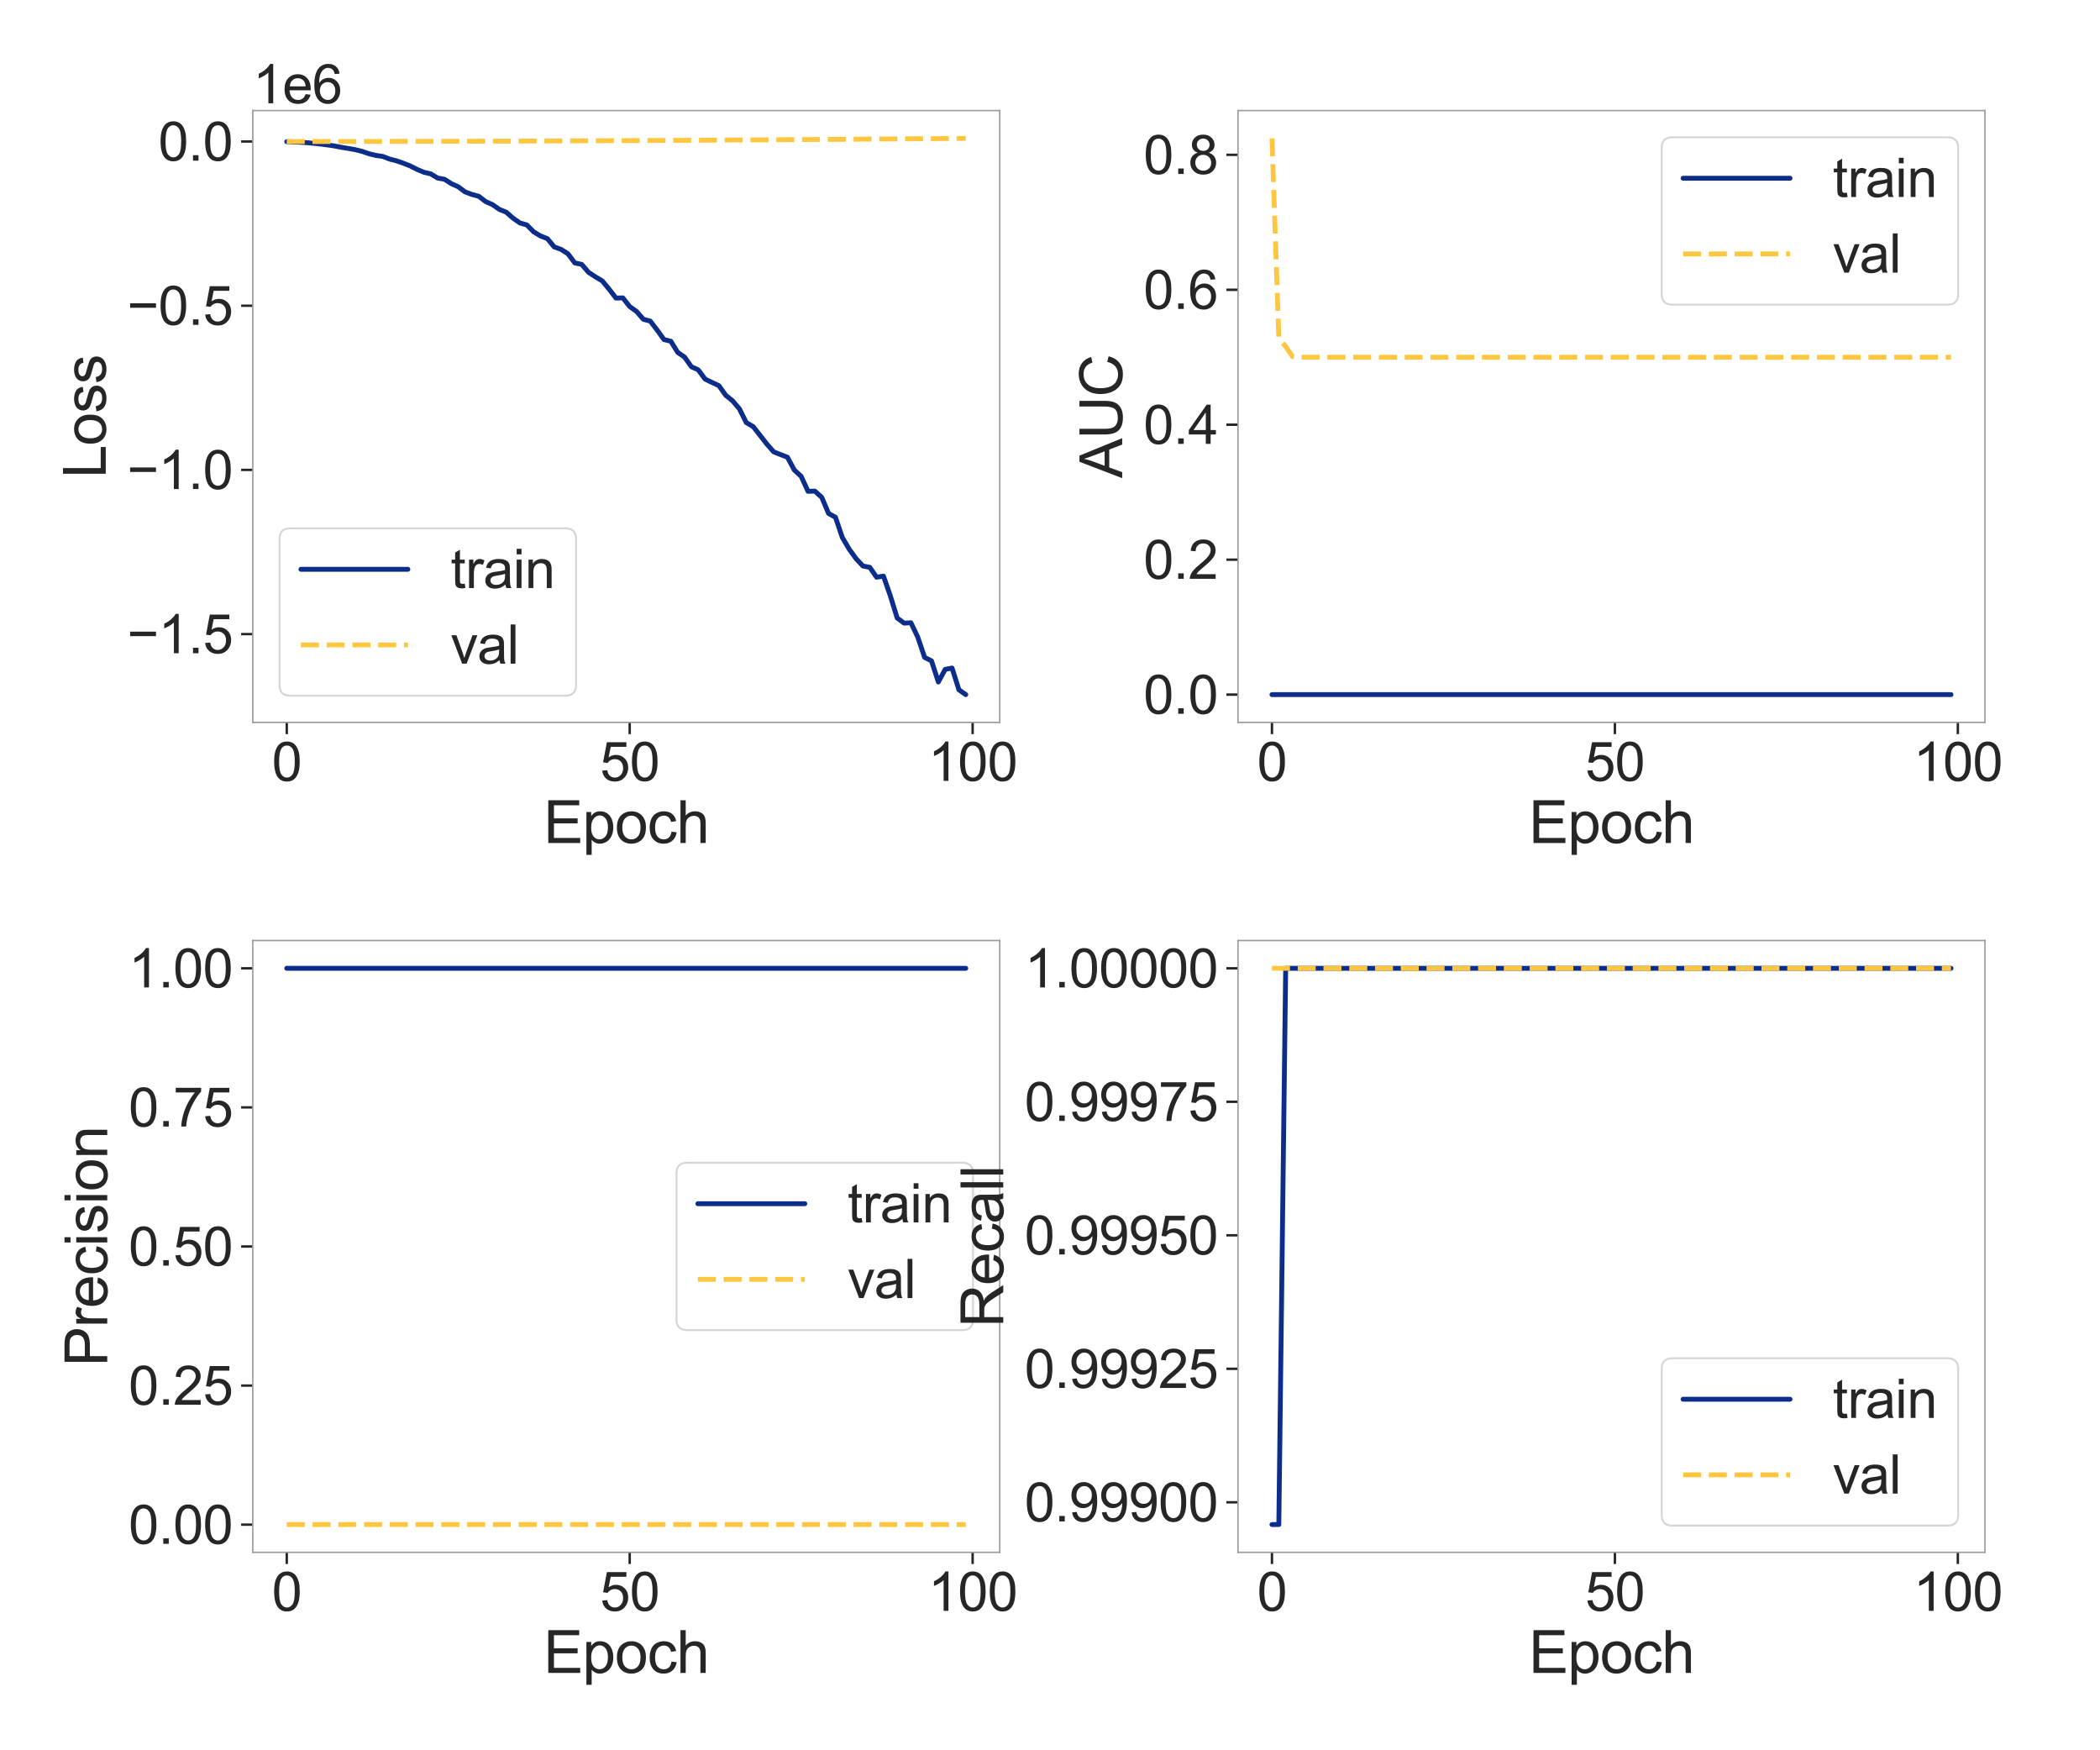 <?xml version="1.0" encoding="utf-8" standalone="no"?>
<!DOCTYPE svg PUBLIC "-//W3C//DTD SVG 1.1//EN"
  "http://www.w3.org/Graphics/SVG/1.1/DTD/svg11.dtd">
<svg xmlns:xlink="http://www.w3.org/1999/xlink" width="864pt" height="720pt" viewBox="0 0 864 720" xmlns="http://www.w3.org/2000/svg" version="1.1">
 <defs>
  <style type="text/css">*{stroke-linejoin: round; stroke-linecap: butt}</style>
 </defs>
 <g id="figure_1">
  <g id="patch_1">
   <path d="M 0 720 
L 864 720 
L 864 0 
L 0 0 
z
" style="fill: #ffffff"/>
  </g>
  <g id="axes_1">
   <g id="patch_2">
    <path d="M 104.01 297.18 
L 411.318 297.18 
L 411.318 45.48 
L 104.01 45.48 
z
" style="fill: #ffffff"/>
   </g>
   <g id="matplotlib.axis_1">
    <g id="xtick_1">
     <g id="line2d_1">
      <defs>
       <path id="mb412b94a63" d="M 0 0 
L 0 4.8 
" style="stroke: #262626"/>
      </defs>
      <g>
       <use xlink:href="#mb412b94a63" x="117.979" y="297.18" style="fill: #262626; stroke: #262626"/>
      </g>
     </g>
     <g id="text_1">
      <!-- 0 -->
      <g style="fill: #262626" transform="translate(111.862 321.227) scale(0.22 -0.22)">
       <defs>
        <path id="ArialMT-30" d="M 266 2259 
Q 266 3072 433 3567 
Q 600 4063 929 4331 
Q 1259 4600 1759 4600 
Q 2128 4600 2406 4451 
Q 2684 4303 2865 4023 
Q 3047 3744 3150 3342 
Q 3253 2941 3253 2259 
Q 3253 1453 3087 958 
Q 2922 463 2592 192 
Q 2263 -78 1759 -78 
Q 1097 -78 719 397 
Q 266 969 266 2259 
z
M 844 2259 
Q 844 1131 1108 757 
Q 1372 384 1759 384 
Q 2147 384 2411 759 
Q 2675 1134 2675 2259 
Q 2675 3391 2411 3762 
Q 2147 4134 1753 4134 
Q 1366 4134 1134 3806 
Q 844 3388 844 2259 
z
" transform="scale(0.016)"/>
       </defs>
       <use xlink:href="#ArialMT-30"/>
      </g>
     </g>
    </g>
    <g id="xtick_2">
     <g id="line2d_2">
      <g>
       <use xlink:href="#mb412b94a63" x="259.075" y="297.18" style="fill: #262626; stroke: #262626"/>
      </g>
     </g>
     <g id="text_2">
      <!-- 50 -->
      <g style="fill: #262626" transform="translate(246.841 321.227) scale(0.22 -0.22)">
       <defs>
        <path id="ArialMT-35" d="M 266 1200 
L 856 1250 
Q 922 819 1161 601 
Q 1400 384 1738 384 
Q 2144 384 2425 690 
Q 2706 997 2706 1503 
Q 2706 1984 2436 2262 
Q 2166 2541 1728 2541 
Q 1456 2541 1237 2417 
Q 1019 2294 894 2097 
L 366 2166 
L 809 4519 
L 3088 4519 
L 3088 3981 
L 1259 3981 
L 1013 2750 
Q 1425 3038 1878 3038 
Q 2478 3038 2890 2622 
Q 3303 2206 3303 1553 
Q 3303 931 2941 478 
Q 2500 -78 1738 -78 
Q 1113 -78 717 272 
Q 322 622 266 1200 
z
" transform="scale(0.016)"/>
       </defs>
       <use xlink:href="#ArialMT-35"/>
       <use xlink:href="#ArialMT-30" x="55.615"/>
      </g>
     </g>
    </g>
    <g id="xtick_3">
     <g id="line2d_3">
      <g>
       <use xlink:href="#mb412b94a63" x="400.171" y="297.18" style="fill: #262626; stroke: #262626"/>
      </g>
     </g>
     <g id="text_3">
      <!-- 100 -->
      <g style="fill: #262626" transform="translate(381.82 321.227) scale(0.22 -0.22)">
       <defs>
        <path id="ArialMT-31" d="M 2384 0 
L 1822 0 
L 1822 3584 
Q 1619 3391 1289 3197 
Q 959 3003 697 2906 
L 697 3450 
Q 1169 3672 1522 3987 
Q 1875 4303 2022 4600 
L 2384 4600 
L 2384 0 
z
" transform="scale(0.016)"/>
       </defs>
       <use xlink:href="#ArialMT-31"/>
       <use xlink:href="#ArialMT-30" x="55.615"/>
       <use xlink:href="#ArialMT-30" x="111.23"/>
      </g>
     </g>
    </g>
    <g id="text_4">
     <!-- Epoch -->
     <g style="fill: #262626" transform="translate(223.64 346.778) scale(0.24 -0.24)">
      <defs>
       <path id="ArialMT-45" d="M 506 0 
L 506 4581 
L 3819 4581 
L 3819 4041 
L 1113 4041 
L 1113 2638 
L 3647 2638 
L 3647 2100 
L 1113 2100 
L 1113 541 
L 3925 541 
L 3925 0 
L 506 0 
z
" transform="scale(0.016)"/>
       <path id="ArialMT-70" d="M 422 -1272 
L 422 3319 
L 934 3319 
L 934 2888 
Q 1116 3141 1344 3267 
Q 1572 3394 1897 3394 
Q 2322 3394 2647 3175 
Q 2972 2956 3137 2557 
Q 3303 2159 3303 1684 
Q 3303 1175 3120 767 
Q 2938 359 2589 142 
Q 2241 -75 1856 -75 
Q 1575 -75 1351 44 
Q 1128 163 984 344 
L 984 -1272 
L 422 -1272 
z
M 931 1641 
Q 931 1000 1190 694 
Q 1450 388 1819 388 
Q 2194 388 2461 705 
Q 2728 1022 2728 1688 
Q 2728 2322 2467 2637 
Q 2206 2953 1844 2953 
Q 1484 2953 1207 2617 
Q 931 2281 931 1641 
z
" transform="scale(0.016)"/>
       <path id="ArialMT-6f" d="M 213 1659 
Q 213 2581 725 3025 
Q 1153 3394 1769 3394 
Q 2453 3394 2887 2945 
Q 3322 2497 3322 1706 
Q 3322 1066 3130 698 
Q 2938 331 2570 128 
Q 2203 -75 1769 -75 
Q 1072 -75 642 372 
Q 213 819 213 1659 
z
M 791 1659 
Q 791 1022 1069 705 
Q 1347 388 1769 388 
Q 2188 388 2466 706 
Q 2744 1025 2744 1678 
Q 2744 2294 2464 2611 
Q 2184 2928 1769 2928 
Q 1347 2928 1069 2612 
Q 791 2297 791 1659 
z
" transform="scale(0.016)"/>
       <path id="ArialMT-63" d="M 2588 1216 
L 3141 1144 
Q 3050 572 2676 248 
Q 2303 -75 1759 -75 
Q 1078 -75 664 370 
Q 250 816 250 1647 
Q 250 2184 428 2587 
Q 606 2991 970 3192 
Q 1334 3394 1763 3394 
Q 2303 3394 2647 3120 
Q 2991 2847 3088 2344 
L 2541 2259 
Q 2463 2594 2264 2762 
Q 2066 2931 1784 2931 
Q 1359 2931 1093 2626 
Q 828 2322 828 1663 
Q 828 994 1084 691 
Q 1341 388 1753 388 
Q 2084 388 2306 591 
Q 2528 794 2588 1216 
z
" transform="scale(0.016)"/>
       <path id="ArialMT-68" d="M 422 0 
L 422 4581 
L 984 4581 
L 984 2938 
Q 1378 3394 1978 3394 
Q 2347 3394 2619 3248 
Q 2891 3103 3008 2847 
Q 3125 2591 3125 2103 
L 3125 0 
L 2563 0 
L 2563 2103 
Q 2563 2525 2380 2717 
Q 2197 2909 1863 2909 
Q 1613 2909 1392 2779 
Q 1172 2650 1078 2428 
Q 984 2206 984 1816 
L 984 0 
L 422 0 
z
" transform="scale(0.016)"/>
      </defs>
      <use xlink:href="#ArialMT-45"/>
      <use xlink:href="#ArialMT-70" x="66.699"/>
      <use xlink:href="#ArialMT-6f" x="122.314"/>
      <use xlink:href="#ArialMT-63" x="177.93"/>
      <use xlink:href="#ArialMT-68" x="227.93"/>
     </g>
    </g>
   </g>
   <g id="matplotlib.axis_2">
    <g id="ytick_1">
     <g id="line2d_4">
      <defs>
       <path id="m6d6900577f" d="M 0 0 
L -4.8 0 
" style="stroke: #262626"/>
      </defs>
      <g>
       <use xlink:href="#m6d6900577f" x="104.01" y="260.841" style="fill: #262626; stroke: #262626"/>
      </g>
     </g>
     <g id="text_5">
      <!-- −1.5 -->
      <g style="fill: #262626" transform="translate(52.281 268.715) scale(0.22 -0.22)">
       <defs>
        <path id="ArialMT-2212" d="M 3381 1997 
L 356 1997 
L 356 2522 
L 3381 2522 
L 3381 1997 
z
" transform="scale(0.016)"/>
        <path id="ArialMT-2e" d="M 581 0 
L 581 641 
L 1222 641 
L 1222 0 
L 581 0 
z
" transform="scale(0.016)"/>
       </defs>
       <use xlink:href="#ArialMT-2212"/>
       <use xlink:href="#ArialMT-31" x="58.398"/>
       <use xlink:href="#ArialMT-2e" x="114.014"/>
       <use xlink:href="#ArialMT-35" x="141.797"/>
      </g>
     </g>
    </g>
    <g id="ytick_2">
     <g id="line2d_5">
      <g>
       <use xlink:href="#m6d6900577f" x="104.01" y="193.3" style="fill: #262626; stroke: #262626"/>
      </g>
     </g>
     <g id="text_6">
      <!-- −1.0 -->
      <g style="fill: #262626" transform="translate(52.281 201.174) scale(0.22 -0.22)">
       <use xlink:href="#ArialMT-2212"/>
       <use xlink:href="#ArialMT-31" x="58.398"/>
       <use xlink:href="#ArialMT-2e" x="114.014"/>
       <use xlink:href="#ArialMT-30" x="141.797"/>
      </g>
     </g>
    </g>
    <g id="ytick_3">
     <g id="line2d_6">
      <g>
       <use xlink:href="#m6d6900577f" x="104.01" y="125.759" style="fill: #262626; stroke: #262626"/>
      </g>
     </g>
     <g id="text_7">
      <!-- −0.5 -->
      <g style="fill: #262626" transform="translate(52.281 133.632) scale(0.22 -0.22)">
       <use xlink:href="#ArialMT-2212"/>
       <use xlink:href="#ArialMT-30" x="58.398"/>
       <use xlink:href="#ArialMT-2e" x="114.014"/>
       <use xlink:href="#ArialMT-35" x="141.797"/>
      </g>
     </g>
    </g>
    <g id="ytick_4">
     <g id="line2d_7">
      <g>
       <use xlink:href="#m6d6900577f" x="104.01" y="58.217" style="fill: #262626; stroke: #262626"/>
      </g>
     </g>
     <g id="text_8">
      <!-- 0.0 -->
      <g style="fill: #262626" transform="translate(65.13 66.091) scale(0.22 -0.22)">
       <use xlink:href="#ArialMT-30"/>
       <use xlink:href="#ArialMT-2e" x="55.615"/>
       <use xlink:href="#ArialMT-30" x="83.398"/>
      </g>
     </g>
    </g>
    <g id="text_9">
     <!-- Loss -->
     <g style="fill: #262626" transform="translate(43.511 196.676) rotate(-90) scale(0.24 -0.24)">
      <defs>
       <path id="ArialMT-4c" d="M 469 0 
L 469 4581 
L 1075 4581 
L 1075 541 
L 3331 541 
L 3331 0 
L 469 0 
z
" transform="scale(0.016)"/>
       <path id="ArialMT-73" d="M 197 991 
L 753 1078 
Q 800 744 1014 566 
Q 1228 388 1613 388 
Q 2000 388 2187 545 
Q 2375 703 2375 916 
Q 2375 1106 2209 1216 
Q 2094 1291 1634 1406 
Q 1016 1563 777 1677 
Q 538 1791 414 1992 
Q 291 2194 291 2438 
Q 291 2659 392 2848 
Q 494 3038 669 3163 
Q 800 3259 1026 3326 
Q 1253 3394 1513 3394 
Q 1903 3394 2198 3281 
Q 2494 3169 2634 2976 
Q 2775 2784 2828 2463 
L 2278 2388 
Q 2241 2644 2061 2787 
Q 1881 2931 1553 2931 
Q 1166 2931 1000 2803 
Q 834 2675 834 2503 
Q 834 2394 903 2306 
Q 972 2216 1119 2156 
Q 1203 2125 1616 2013 
Q 2213 1853 2448 1751 
Q 2684 1650 2818 1456 
Q 2953 1263 2953 975 
Q 2953 694 2789 445 
Q 2625 197 2315 61 
Q 2006 -75 1616 -75 
Q 969 -75 630 194 
Q 291 463 197 991 
z
" transform="scale(0.016)"/>
      </defs>
      <use xlink:href="#ArialMT-4c"/>
      <use xlink:href="#ArialMT-6f" x="55.615"/>
      <use xlink:href="#ArialMT-73" x="111.23"/>
      <use xlink:href="#ArialMT-73" x="161.23"/>
     </g>
    </g>
    <g id="text_10">
     <!-- 1e6 -->
     <g style="fill: #262626" transform="translate(104.01 42.48) scale(0.22 -0.22)">
      <defs>
       <path id="ArialMT-65" d="M 2694 1069 
L 3275 997 
Q 3138 488 2766 206 
Q 2394 -75 1816 -75 
Q 1088 -75 661 373 
Q 234 822 234 1631 
Q 234 2469 665 2931 
Q 1097 3394 1784 3394 
Q 2450 3394 2872 2941 
Q 3294 2488 3294 1666 
Q 3294 1616 3291 1516 
L 816 1516 
Q 847 969 1125 678 
Q 1403 388 1819 388 
Q 2128 388 2347 550 
Q 2566 713 2694 1069 
z
M 847 1978 
L 2700 1978 
Q 2663 2397 2488 2606 
Q 2219 2931 1791 2931 
Q 1403 2931 1139 2672 
Q 875 2413 847 1978 
z
" transform="scale(0.016)"/>
       <path id="ArialMT-36" d="M 3184 3459 
L 2625 3416 
Q 2550 3747 2413 3897 
Q 2184 4138 1850 4138 
Q 1581 4138 1378 3988 
Q 1113 3794 959 3422 
Q 806 3050 800 2363 
Q 1003 2672 1297 2822 
Q 1591 2972 1913 2972 
Q 2475 2972 2870 2558 
Q 3266 2144 3266 1488 
Q 3266 1056 3080 686 
Q 2894 316 2569 119 
Q 2244 -78 1831 -78 
Q 1128 -78 684 439 
Q 241 956 241 2144 
Q 241 3472 731 4075 
Q 1159 4600 1884 4600 
Q 2425 4600 2770 4297 
Q 3116 3994 3184 3459 
z
M 888 1484 
Q 888 1194 1011 928 
Q 1134 663 1356 523 
Q 1578 384 1822 384 
Q 2178 384 2434 671 
Q 2691 959 2691 1453 
Q 2691 1928 2437 2201 
Q 2184 2475 1800 2475 
Q 1419 2475 1153 2201 
Q 888 1928 888 1484 
z
" transform="scale(0.016)"/>
      </defs>
      <use xlink:href="#ArialMT-31"/>
      <use xlink:href="#ArialMT-65" x="55.615"/>
      <use xlink:href="#ArialMT-36" x="111.23"/>
     </g>
    </g>
   </g>
   <g id="line2d_8">
    <path d="M 117.979 58.277 
L 120.8 58.375 
L 123.622 58.524 
L 126.444 58.712 
L 129.266 58.979 
L 132.088 59.284 
L 134.91 59.648 
L 137.732 60.063 
L 140.554 60.619 
L 143.376 61.077 
L 146.198 61.578 
L 149.02 62.281 
L 151.842 63.256 
L 154.664 63.939 
L 157.486 64.352 
L 160.307 65.435 
L 163.129 66.162 
L 165.951 67.141 
L 168.773 68.26 
L 171.595 69.686 
L 174.417 70.87 
L 177.239 71.533 
L 180.061 73.248 
L 182.883 73.744 
L 185.705 75.562 
L 188.527 76.826 
L 191.349 78.944 
L 194.171 79.997 
L 196.993 80.745 
L 199.814 82.929 
L 202.636 84.173 
L 205.458 86.145 
L 208.28 87.278 
L 211.102 89.756 
L 213.924 91.722 
L 216.746 92.531 
L 219.568 95.363 
L 222.39 97.076 
L 225.212 98.169 
L 228.034 101.58 
L 230.856 102.592 
L 233.678 104.41 
L 236.5 108.151 
L 239.321 108.76 
L 242.143 112.02 
L 244.965 113.871 
L 247.787 115.553 
L 250.609 118.964 
L 253.431 122.626 
L 256.253 122.529 
L 259.075 126.116 
L 261.897 128.119 
L 264.719 131.347 
L 267.541 132.09 
L 270.363 135.778 
L 273.185 139.679 
L 276.007 140.384 
L 278.828 144.958 
L 281.65 146.906 
L 284.472 150.873 
L 287.294 152.161 
L 290.116 155.967 
L 292.938 157.328 
L 295.76 158.633 
L 298.582 162.601 
L 301.404 164.871 
L 304.226 168.211 
L 307.048 173.853 
L 309.87 175.476 
L 312.692 179.074 
L 315.513 182.677 
L 318.335 185.883 
L 321.157 187.001 
L 323.979 188.098 
L 326.801 193.348 
L 329.623 195.95 
L 332.445 202.108 
L 335.267 202.03 
L 338.089 204.577 
L 340.911 211.228 
L 343.733 212.774 
L 346.555 221.106 
L 349.377 225.89 
L 352.199 229.786 
L 355.02 232.833 
L 357.842 233.37 
L 360.664 237.445 
L 363.486 236.996 
L 366.308 245.111 
L 369.13 254.225 
L 371.952 256.322 
L 374.774 256.184 
L 377.596 262.069 
L 380.418 270.44 
L 383.24 271.85 
L 386.062 280.539 
L 388.884 275.354 
L 391.706 274.815 
L 394.527 283.755 
L 397.349 285.739 
" clip-path="url(#pf431be9fe7)" style="fill: none; stroke: #0c2e8a; stroke-width: 2; stroke-linecap: round"/>
   </g>
   <g id="line2d_9">
    <path d="M 117.979 58.217 
L 120.8 58.216 
L 123.622 58.215 
L 126.444 58.214 
L 129.266 58.212 
L 132.088 58.21 
L 134.91 58.208 
L 137.732 58.205 
L 140.554 58.203 
L 143.376 58.199 
L 146.198 58.196 
L 149.02 58.192 
L 151.842 58.188 
L 154.664 58.184 
L 157.486 58.179 
L 160.307 58.174 
L 163.129 58.169 
L 165.951 58.163 
L 168.773 58.157 
L 171.595 58.152 
L 174.417 58.145 
L 177.239 58.139 
L 180.061 58.132 
L 182.883 58.124 
L 185.705 58.116 
L 188.527 58.109 
L 191.349 58.101 
L 194.171 58.092 
L 196.993 58.084 
L 199.814 58.075 
L 202.636 58.065 
L 205.458 58.056 
L 208.28 58.046 
L 211.102 58.036 
L 213.924 58.026 
L 216.746 58.015 
L 219.568 58.004 
L 222.39 57.994 
L 225.212 57.983 
L 228.034 57.972 
L 230.856 57.96 
L 233.678 57.948 
L 236.5 57.936 
L 239.321 57.924 
L 242.143 57.912 
L 244.965 57.899 
L 247.787 57.886 
L 250.609 57.872 
L 253.431 57.859 
L 256.253 57.846 
L 259.075 57.832 
L 261.897 57.819 
L 264.719 57.804 
L 267.541 57.79 
L 270.363 57.775 
L 273.185 57.76 
L 276.007 57.745 
L 278.828 57.731 
L 281.65 57.716 
L 284.472 57.701 
L 287.294 57.685 
L 290.116 57.67 
L 292.938 57.654 
L 295.76 57.637 
L 298.582 57.62 
L 301.404 57.602 
L 304.226 57.585 
L 307.048 57.568 
L 309.87 57.55 
L 312.692 57.532 
L 315.513 57.515 
L 318.335 57.497 
L 321.157 57.479 
L 323.979 57.459 
L 326.801 57.44 
L 329.623 57.422 
L 332.445 57.403 
L 335.267 57.384 
L 338.089 57.365 
L 340.911 57.346 
L 343.733 57.325 
L 346.555 57.306 
L 349.377 57.287 
L 352.199 57.267 
L 355.02 57.246 
L 357.842 57.226 
L 360.664 57.206 
L 363.486 57.184 
L 366.308 57.162 
L 369.13 57.141 
L 371.952 57.121 
L 374.774 57.1 
L 377.596 57.079 
L 380.418 57.058 
L 383.24 57.037 
L 386.062 57.016 
L 388.884 56.993 
L 391.706 56.97 
L 394.527 56.945 
L 397.349 56.921 
" clip-path="url(#pf431be9fe7)" style="fill: none; stroke-dasharray: 7.4,3.2; stroke-dashoffset: 0; stroke: #ffc640; stroke-width: 2"/>
   </g>
   <g id="patch_3">
    <path d="M 104.01 297.18 
L 104.01 45.48 
" style="fill: none; stroke: #9d9d9d; stroke-width: 0.6; stroke-linejoin: miter; stroke-linecap: square"/>
   </g>
   <g id="patch_4">
    <path d="M 411.318 297.18 
L 411.318 45.48 
" style="fill: none; stroke: #9d9d9d; stroke-width: 0.6; stroke-linejoin: miter; stroke-linecap: square"/>
   </g>
   <g id="patch_5">
    <path d="M 104.01 297.18 
L 411.318 297.18 
" style="fill: none; stroke: #9d9d9d; stroke-width: 0.6; stroke-linejoin: miter; stroke-linecap: square"/>
   </g>
   <g id="patch_6">
    <path d="M 104.01 45.48 
L 411.318 45.48 
" style="fill: none; stroke: #9d9d9d; stroke-width: 0.6; stroke-linejoin: miter; stroke-linecap: square"/>
   </g>
   <g id="legend_1">
    <g id="patch_7">
     <path d="M 119.41 286.18 
L 232.603 286.18 
Q 237.003 286.18 237.003 281.78 
L 237.003 221.741 
Q 237.003 217.341 232.603 217.341 
L 119.41 217.341 
Q 115.01 217.341 115.01 221.741 
L 115.01 281.78 
Q 115.01 286.18 119.41 286.18 
z
" style="fill: #ffffff; opacity: 0.8; stroke: #cccccc; stroke-width: 0.8; stroke-linejoin: miter"/>
    </g>
    <g id="line2d_10">
     <path d="M 123.81 234.188 
L 145.81 234.188 
L 167.81 234.188 
" style="fill: none; stroke: #0c2e8a; stroke-width: 2; stroke-linecap: round"/>
    </g>
    <g id="text_11">
     <!-- train -->
     <g style="fill: #262626" transform="translate(185.41 241.888) scale(0.22 -0.22)">
      <defs>
       <path id="ArialMT-74" d="M 1650 503 
L 1731 6 
Q 1494 -44 1306 -44 
Q 1000 -44 831 53 
Q 663 150 594 308 
Q 525 466 525 972 
L 525 2881 
L 113 2881 
L 113 3319 
L 525 3319 
L 525 4141 
L 1084 4478 
L 1084 3319 
L 1650 3319 
L 1650 2881 
L 1084 2881 
L 1084 941 
Q 1084 700 1114 631 
Q 1144 563 1211 522 
Q 1278 481 1403 481 
Q 1497 481 1650 503 
z
" transform="scale(0.016)"/>
       <path id="ArialMT-72" d="M 416 0 
L 416 3319 
L 922 3319 
L 922 2816 
Q 1116 3169 1280 3281 
Q 1444 3394 1641 3394 
Q 1925 3394 2219 3213 
L 2025 2691 
Q 1819 2813 1613 2813 
Q 1428 2813 1281 2702 
Q 1134 2591 1072 2394 
Q 978 2094 978 1738 
L 978 0 
L 416 0 
z
" transform="scale(0.016)"/>
       <path id="ArialMT-61" d="M 2588 409 
Q 2275 144 1986 34 
Q 1697 -75 1366 -75 
Q 819 -75 525 192 
Q 231 459 231 875 
Q 231 1119 342 1320 
Q 453 1522 633 1644 
Q 813 1766 1038 1828 
Q 1203 1872 1538 1913 
Q 2219 1994 2541 2106 
Q 2544 2222 2544 2253 
Q 2544 2597 2384 2738 
Q 2169 2928 1744 2928 
Q 1347 2928 1158 2789 
Q 969 2650 878 2297 
L 328 2372 
Q 403 2725 575 2942 
Q 747 3159 1072 3276 
Q 1397 3394 1825 3394 
Q 2250 3394 2515 3294 
Q 2781 3194 2906 3042 
Q 3031 2891 3081 2659 
Q 3109 2516 3109 2141 
L 3109 1391 
Q 3109 606 3145 398 
Q 3181 191 3288 0 
L 2700 0 
Q 2613 175 2588 409 
z
M 2541 1666 
Q 2234 1541 1622 1453 
Q 1275 1403 1131 1340 
Q 988 1278 909 1158 
Q 831 1038 831 891 
Q 831 666 1001 516 
Q 1172 366 1500 366 
Q 1825 366 2078 508 
Q 2331 650 2450 897 
Q 2541 1088 2541 1459 
L 2541 1666 
z
" transform="scale(0.016)"/>
       <path id="ArialMT-69" d="M 425 3934 
L 425 4581 
L 988 4581 
L 988 3934 
L 425 3934 
z
M 425 0 
L 425 3319 
L 988 3319 
L 988 0 
L 425 0 
z
" transform="scale(0.016)"/>
       <path id="ArialMT-6e" d="M 422 0 
L 422 3319 
L 928 3319 
L 928 2847 
Q 1294 3394 1984 3394 
Q 2284 3394 2536 3286 
Q 2788 3178 2913 3003 
Q 3038 2828 3088 2588 
Q 3119 2431 3119 2041 
L 3119 0 
L 2556 0 
L 2556 2019 
Q 2556 2363 2490 2533 
Q 2425 2703 2258 2804 
Q 2091 2906 1866 2906 
Q 1506 2906 1245 2678 
Q 984 2450 984 1813 
L 984 0 
L 422 0 
z
" transform="scale(0.016)"/>
      </defs>
      <use xlink:href="#ArialMT-74"/>
      <use xlink:href="#ArialMT-72" x="27.783"/>
      <use xlink:href="#ArialMT-61" x="61.084"/>
      <use xlink:href="#ArialMT-69" x="116.699"/>
      <use xlink:href="#ArialMT-6e" x="138.916"/>
     </g>
    </g>
    <g id="line2d_11">
     <path d="M 123.81 265.308 
L 145.81 265.308 
L 167.81 265.308 
" style="fill: none; stroke-dasharray: 7.4,3.2; stroke-dashoffset: 0; stroke: #ffc640; stroke-width: 2"/>
    </g>
    <g id="text_12">
     <!-- val -->
     <g style="fill: #262626" transform="translate(185.41 273.007) scale(0.22 -0.22)">
      <defs>
       <path id="ArialMT-76" d="M 1344 0 
L 81 3319 
L 675 3319 
L 1388 1331 
Q 1503 1009 1600 663 
Q 1675 925 1809 1294 
L 2547 3319 
L 3125 3319 
L 1869 0 
L 1344 0 
z
" transform="scale(0.016)"/>
       <path id="ArialMT-6c" d="M 409 0 
L 409 4581 
L 972 4581 
L 972 0 
L 409 0 
z
" transform="scale(0.016)"/>
      </defs>
      <use xlink:href="#ArialMT-76"/>
      <use xlink:href="#ArialMT-61" x="50"/>
      <use xlink:href="#ArialMT-6c" x="105.615"/>
     </g>
    </g>
   </g>
  </g>
  <g id="axes_2">
   <g id="patch_8">
    <path d="M 509.352 297.18 
L 816.66 297.18 
L 816.66 45.48 
L 509.352 45.48 
z
" style="fill: #ffffff"/>
   </g>
   <g id="matplotlib.axis_3">
    <g id="xtick_4">
     <g id="line2d_12">
      <g>
       <use xlink:href="#mb412b94a63" x="523.321" y="297.18" style="fill: #262626; stroke: #262626"/>
      </g>
     </g>
     <g id="text_13">
      <!-- 0 -->
      <g style="fill: #262626" transform="translate(517.204 321.227) scale(0.22 -0.22)">
       <use xlink:href="#ArialMT-30"/>
      </g>
     </g>
    </g>
    <g id="xtick_5">
     <g id="line2d_13">
      <g>
       <use xlink:href="#mb412b94a63" x="664.417" y="297.18" style="fill: #262626; stroke: #262626"/>
      </g>
     </g>
     <g id="text_14">
      <!-- 50 -->
      <g style="fill: #262626" transform="translate(652.183 321.227) scale(0.22 -0.22)">
       <use xlink:href="#ArialMT-35"/>
       <use xlink:href="#ArialMT-30" x="55.615"/>
      </g>
     </g>
    </g>
    <g id="xtick_6">
     <g id="line2d_14">
      <g>
       <use xlink:href="#mb412b94a63" x="805.513" y="297.18" style="fill: #262626; stroke: #262626"/>
      </g>
     </g>
     <g id="text_15">
      <!-- 100 -->
      <g style="fill: #262626" transform="translate(787.162 321.227) scale(0.22 -0.22)">
       <use xlink:href="#ArialMT-31"/>
       <use xlink:href="#ArialMT-30" x="55.615"/>
       <use xlink:href="#ArialMT-30" x="111.23"/>
      </g>
     </g>
    </g>
    <g id="text_16">
     <!-- Epoch -->
     <g style="fill: #262626" transform="translate(628.982 346.778) scale(0.24 -0.24)">
      <use xlink:href="#ArialMT-45"/>
      <use xlink:href="#ArialMT-70" x="66.699"/>
      <use xlink:href="#ArialMT-6f" x="122.314"/>
      <use xlink:href="#ArialMT-63" x="177.93"/>
      <use xlink:href="#ArialMT-68" x="227.93"/>
     </g>
    </g>
   </g>
   <g id="matplotlib.axis_4">
    <g id="ytick_5">
     <g id="line2d_15">
      <g>
       <use xlink:href="#m6d6900577f" x="509.352" y="285.739" style="fill: #262626; stroke: #262626"/>
      </g>
     </g>
     <g id="text_17">
      <!-- 0.0 -->
      <g style="fill: #262626" transform="translate(470.472 293.613) scale(0.22 -0.22)">
       <use xlink:href="#ArialMT-30"/>
       <use xlink:href="#ArialMT-2e" x="55.615"/>
       <use xlink:href="#ArialMT-30" x="83.398"/>
      </g>
     </g>
    </g>
    <g id="ytick_6">
     <g id="line2d_16">
      <g>
       <use xlink:href="#m6d6900577f" x="509.352" y="230.228" style="fill: #262626; stroke: #262626"/>
      </g>
     </g>
     <g id="text_18">
      <!-- 0.2 -->
      <g style="fill: #262626" transform="translate(470.472 238.101) scale(0.22 -0.22)">
       <defs>
        <path id="ArialMT-32" d="M 3222 541 
L 3222 0 
L 194 0 
Q 188 203 259 391 
Q 375 700 629 1000 
Q 884 1300 1366 1694 
Q 2113 2306 2375 2664 
Q 2638 3022 2638 3341 
Q 2638 3675 2398 3904 
Q 2159 4134 1775 4134 
Q 1369 4134 1125 3890 
Q 881 3647 878 3216 
L 300 3275 
Q 359 3922 746 4261 
Q 1134 4600 1788 4600 
Q 2447 4600 2831 4234 
Q 3216 3869 3216 3328 
Q 3216 3053 3103 2787 
Q 2991 2522 2730 2228 
Q 2469 1934 1863 1422 
Q 1356 997 1212 845 
Q 1069 694 975 541 
L 3222 541 
z
" transform="scale(0.016)"/>
       </defs>
       <use xlink:href="#ArialMT-30"/>
       <use xlink:href="#ArialMT-2e" x="55.615"/>
       <use xlink:href="#ArialMT-32" x="83.398"/>
      </g>
     </g>
    </g>
    <g id="ytick_7">
     <g id="line2d_17">
      <g>
       <use xlink:href="#m6d6900577f" x="509.352" y="174.716" style="fill: #262626; stroke: #262626"/>
      </g>
     </g>
     <g id="text_19">
      <!-- 0.4 -->
      <g style="fill: #262626" transform="translate(470.472 182.59) scale(0.22 -0.22)">
       <defs>
        <path id="ArialMT-34" d="M 2069 0 
L 2069 1097 
L 81 1097 
L 81 1613 
L 2172 4581 
L 2631 4581 
L 2631 1613 
L 3250 1613 
L 3250 1097 
L 2631 1097 
L 2631 0 
L 2069 0 
z
M 2069 1613 
L 2069 3678 
L 634 1613 
L 2069 1613 
z
" transform="scale(0.016)"/>
       </defs>
       <use xlink:href="#ArialMT-30"/>
       <use xlink:href="#ArialMT-2e" x="55.615"/>
       <use xlink:href="#ArialMT-34" x="83.398"/>
      </g>
     </g>
    </g>
    <g id="ytick_8">
     <g id="line2d_18">
      <g>
       <use xlink:href="#m6d6900577f" x="509.352" y="119.205" style="fill: #262626; stroke: #262626"/>
      </g>
     </g>
     <g id="text_20">
      <!-- 0.6 -->
      <g style="fill: #262626" transform="translate(470.472 127.079) scale(0.22 -0.22)">
       <use xlink:href="#ArialMT-30"/>
       <use xlink:href="#ArialMT-2e" x="55.615"/>
       <use xlink:href="#ArialMT-36" x="83.398"/>
      </g>
     </g>
    </g>
    <g id="ytick_9">
     <g id="line2d_19">
      <g>
       <use xlink:href="#m6d6900577f" x="509.352" y="63.694" style="fill: #262626; stroke: #262626"/>
      </g>
     </g>
     <g id="text_21">
      <!-- 0.8 -->
      <g style="fill: #262626" transform="translate(470.472 71.567) scale(0.22 -0.22)">
       <defs>
        <path id="ArialMT-38" d="M 1131 2484 
Q 781 2613 612 2850 
Q 444 3088 444 3419 
Q 444 3919 803 4259 
Q 1163 4600 1759 4600 
Q 2359 4600 2725 4251 
Q 3091 3903 3091 3403 
Q 3091 3084 2923 2848 
Q 2756 2613 2416 2484 
Q 2838 2347 3058 2040 
Q 3278 1734 3278 1309 
Q 3278 722 2862 322 
Q 2447 -78 1769 -78 
Q 1091 -78 675 323 
Q 259 725 259 1325 
Q 259 1772 486 2073 
Q 713 2375 1131 2484 
z
M 1019 3438 
Q 1019 3113 1228 2906 
Q 1438 2700 1772 2700 
Q 2097 2700 2305 2904 
Q 2513 3109 2513 3406 
Q 2513 3716 2298 3927 
Q 2084 4138 1766 4138 
Q 1444 4138 1231 3931 
Q 1019 3725 1019 3438 
z
M 838 1322 
Q 838 1081 952 856 
Q 1066 631 1291 507 
Q 1516 384 1775 384 
Q 2178 384 2440 643 
Q 2703 903 2703 1303 
Q 2703 1709 2433 1975 
Q 2163 2241 1756 2241 
Q 1359 2241 1098 1978 
Q 838 1716 838 1322 
z
" transform="scale(0.016)"/>
       </defs>
       <use xlink:href="#ArialMT-30"/>
       <use xlink:href="#ArialMT-2e" x="55.615"/>
       <use xlink:href="#ArialMT-38" x="83.398"/>
      </g>
     </g>
    </g>
    <g id="text_22">
     <!-- AUC -->
     <g style="fill: #262626" transform="translate(461.702 196.667) rotate(-90) scale(0.24 -0.24)">
      <defs>
       <path id="ArialMT-41" d="M -9 0 
L 1750 4581 
L 2403 4581 
L 4278 0 
L 3588 0 
L 3053 1388 
L 1138 1388 
L 634 0 
L -9 0 
z
M 1313 1881 
L 2866 1881 
L 2388 3150 
Q 2169 3728 2063 4100 
Q 1975 3659 1816 3225 
L 1313 1881 
z
" transform="scale(0.016)"/>
       <path id="ArialMT-55" d="M 3500 4581 
L 4106 4581 
L 4106 1934 
Q 4106 1244 3950 837 
Q 3794 431 3386 176 
Q 2978 -78 2316 -78 
Q 1672 -78 1262 144 
Q 853 366 678 786 
Q 503 1206 503 1934 
L 503 4581 
L 1109 4581 
L 1109 1938 
Q 1109 1341 1220 1058 
Q 1331 775 1601 622 
Q 1872 469 2263 469 
Q 2931 469 3215 772 
Q 3500 1075 3500 1938 
L 3500 4581 
z
" transform="scale(0.016)"/>
       <path id="ArialMT-43" d="M 3763 1606 
L 4369 1453 
Q 4178 706 3683 314 
Q 3188 -78 2472 -78 
Q 1731 -78 1267 223 
Q 803 525 561 1097 
Q 319 1669 319 2325 
Q 319 3041 592 3573 
Q 866 4106 1370 4382 
Q 1875 4659 2481 4659 
Q 3169 4659 3637 4309 
Q 4106 3959 4291 3325 
L 3694 3184 
Q 3534 3684 3231 3912 
Q 2928 4141 2469 4141 
Q 1941 4141 1586 3887 
Q 1231 3634 1087 3207 
Q 944 2781 944 2328 
Q 944 1744 1114 1308 
Q 1284 872 1643 656 
Q 2003 441 2422 441 
Q 2931 441 3284 734 
Q 3638 1028 3763 1606 
z
" transform="scale(0.016)"/>
      </defs>
      <use xlink:href="#ArialMT-41"/>
      <use xlink:href="#ArialMT-55" x="66.699"/>
      <use xlink:href="#ArialMT-43" x="138.916"/>
     </g>
    </g>
   </g>
   <g id="line2d_20">
    <path d="M 523.321 285.739 
L 526.143 285.739 
L 528.964 285.739 
L 531.786 285.739 
L 534.608 285.739 
L 537.43 285.739 
L 540.252 285.739 
L 543.074 285.739 
L 545.896 285.739 
L 548.718 285.739 
L 551.54 285.739 
L 554.362 285.739 
L 557.184 285.739 
L 560.006 285.739 
L 562.828 285.739 
L 565.65 285.739 
L 568.471 285.739 
L 571.293 285.739 
L 574.115 285.739 
L 576.937 285.739 
L 579.759 285.739 
L 582.581 285.739 
L 585.403 285.739 
L 588.225 285.739 
L 591.047 285.739 
L 593.869 285.739 
L 596.691 285.739 
L 599.513 285.739 
L 602.335 285.739 
L 605.157 285.739 
L 607.978 285.739 
L 610.8 285.739 
L 613.622 285.739 
L 616.444 285.739 
L 619.266 285.739 
L 622.088 285.739 
L 624.91 285.739 
L 627.732 285.739 
L 630.554 285.739 
L 633.376 285.739 
L 636.198 285.739 
L 639.02 285.739 
L 641.842 285.739 
L 644.663 285.739 
L 647.485 285.739 
L 650.307 285.739 
L 653.129 285.739 
L 655.951 285.739 
L 658.773 285.739 
L 661.595 285.739 
L 664.417 285.739 
L 667.239 285.739 
L 670.061 285.739 
L 672.883 285.739 
L 675.705 285.739 
L 678.527 285.739 
L 681.349 285.739 
L 684.17 285.739 
L 686.992 285.739 
L 689.814 285.739 
L 692.636 285.739 
L 695.458 285.739 
L 698.28 285.739 
L 701.102 285.739 
L 703.924 285.739 
L 706.746 285.739 
L 709.568 285.739 
L 712.39 285.739 
L 715.212 285.739 
L 718.034 285.739 
L 720.856 285.739 
L 723.677 285.739 
L 726.499 285.739 
L 729.321 285.739 
L 732.143 285.739 
L 734.965 285.739 
L 737.787 285.739 
L 740.609 285.739 
L 743.431 285.739 
L 746.253 285.739 
L 749.075 285.739 
L 751.897 285.739 
L 754.719 285.739 
L 757.541 285.739 
L 760.363 285.739 
L 763.184 285.739 
L 766.006 285.739 
L 768.828 285.739 
L 771.65 285.739 
L 774.472 285.739 
L 777.294 285.739 
L 780.116 285.739 
L 782.938 285.739 
L 785.76 285.739 
L 788.582 285.739 
L 791.404 285.739 
L 794.226 285.739 
L 797.048 285.739 
L 799.87 285.739 
L 802.691 285.739 
" clip-path="url(#p0c717994f6)" style="fill: none; stroke: #0c2e8a; stroke-width: 2; stroke-linecap: round"/>
   </g>
   <g id="line2d_21">
    <path d="M 523.321 56.921 
L 526.143 138.92 
L 528.964 142.559 
L 531.786 146.681 
L 534.608 146.954 
L 537.43 146.96 
L 540.252 146.96 
L 543.074 146.961 
L 545.896 146.961 
L 548.718 146.961 
L 551.54 146.961 
L 554.362 146.961 
L 557.184 146.961 
L 560.006 146.961 
L 562.828 146.961 
L 565.65 146.961 
L 568.471 146.961 
L 571.293 146.961 
L 574.115 146.961 
L 576.937 146.961 
L 579.759 146.961 
L 582.581 146.961 
L 585.403 146.961 
L 588.225 146.961 
L 591.047 146.961 
L 593.869 146.961 
L 596.691 146.961 
L 599.513 146.961 
L 602.335 146.961 
L 605.157 146.961 
L 607.978 146.961 
L 610.8 146.961 
L 613.622 146.961 
L 616.444 146.961 
L 619.266 146.961 
L 622.088 146.961 
L 624.91 146.961 
L 627.732 146.961 
L 630.554 146.961 
L 633.376 146.961 
L 636.198 146.961 
L 639.02 146.961 
L 641.842 146.961 
L 644.663 146.961 
L 647.485 146.961 
L 650.307 146.961 
L 653.129 146.961 
L 655.951 146.961 
L 658.773 146.961 
L 661.595 146.961 
L 664.417 146.961 
L 667.239 146.961 
L 670.061 146.961 
L 672.883 146.961 
L 675.705 146.961 
L 678.527 146.961 
L 681.349 146.961 
L 684.17 146.961 
L 686.992 146.961 
L 689.814 146.961 
L 692.636 146.961 
L 695.458 146.961 
L 698.28 146.961 
L 701.102 146.961 
L 703.924 146.961 
L 706.746 146.961 
L 709.568 146.961 
L 712.39 146.961 
L 715.212 146.961 
L 718.034 146.961 
L 720.856 146.961 
L 723.677 146.961 
L 726.499 146.961 
L 729.321 146.961 
L 732.143 146.961 
L 734.965 146.961 
L 737.787 146.961 
L 740.609 146.961 
L 743.431 146.961 
L 746.253 146.961 
L 749.075 146.961 
L 751.897 146.961 
L 754.719 146.961 
L 757.541 146.961 
L 760.363 146.961 
L 763.184 146.961 
L 766.006 146.961 
L 768.828 146.961 
L 771.65 146.961 
L 774.472 146.961 
L 777.294 146.961 
L 780.116 146.961 
L 782.938 146.961 
L 785.76 146.961 
L 788.582 146.961 
L 791.404 146.961 
L 794.226 146.961 
L 797.048 146.961 
L 799.87 146.961 
L 802.691 146.961 
" clip-path="url(#p0c717994f6)" style="fill: none; stroke-dasharray: 7.4,3.2; stroke-dashoffset: 0; stroke: #ffc640; stroke-width: 2"/>
   </g>
   <g id="patch_9">
    <path d="M 509.352 297.18 
L 509.352 45.48 
" style="fill: none; stroke: #9d9d9d; stroke-width: 0.6; stroke-linejoin: miter; stroke-linecap: square"/>
   </g>
   <g id="patch_10">
    <path d="M 816.66 297.18 
L 816.66 45.48 
" style="fill: none; stroke: #9d9d9d; stroke-width: 0.6; stroke-linejoin: miter; stroke-linecap: square"/>
   </g>
   <g id="patch_11">
    <path d="M 509.352 297.18 
L 816.66 297.18 
" style="fill: none; stroke: #9d9d9d; stroke-width: 0.6; stroke-linejoin: miter; stroke-linecap: square"/>
   </g>
   <g id="patch_12">
    <path d="M 509.352 45.48 
L 816.66 45.48 
" style="fill: none; stroke: #9d9d9d; stroke-width: 0.6; stroke-linejoin: miter; stroke-linecap: square"/>
   </g>
   <g id="legend_2">
    <g id="patch_13">
     <path d="M 688.067 125.319 
L 801.26 125.319 
Q 805.66 125.319 805.66 120.919 
L 805.66 60.88 
Q 805.66 56.48 801.26 56.48 
L 688.067 56.48 
Q 683.667 56.48 683.667 60.88 
L 683.667 120.919 
Q 683.667 125.319 688.067 125.319 
z
" style="fill: #ffffff; opacity: 0.8; stroke: #cccccc; stroke-width: 0.8; stroke-linejoin: miter"/>
    </g>
    <g id="line2d_22">
     <path d="M 692.467 73.327 
L 714.467 73.327 
L 736.467 73.327 
" style="fill: none; stroke: #0c2e8a; stroke-width: 2; stroke-linecap: round"/>
    </g>
    <g id="text_23">
     <!-- train -->
     <g style="fill: #262626" transform="translate(754.067 81.027) scale(0.22 -0.22)">
      <use xlink:href="#ArialMT-74"/>
      <use xlink:href="#ArialMT-72" x="27.783"/>
      <use xlink:href="#ArialMT-61" x="61.084"/>
      <use xlink:href="#ArialMT-69" x="116.699"/>
      <use xlink:href="#ArialMT-6e" x="138.916"/>
     </g>
    </g>
    <g id="line2d_23">
     <path d="M 692.467 104.447 
L 714.467 104.447 
L 736.467 104.447 
" style="fill: none; stroke-dasharray: 7.4,3.2; stroke-dashoffset: 0; stroke: #ffc640; stroke-width: 2"/>
    </g>
    <g id="text_24">
     <!-- val -->
     <g style="fill: #262626" transform="translate(754.067 112.147) scale(0.22 -0.22)">
      <use xlink:href="#ArialMT-76"/>
      <use xlink:href="#ArialMT-61" x="50"/>
      <use xlink:href="#ArialMT-6c" x="105.615"/>
     </g>
    </g>
   </g>
  </g>
  <g id="axes_3">
   <g id="patch_14">
    <path d="M 104.01 638.58 
L 411.318 638.58 
L 411.318 386.88 
L 104.01 386.88 
z
" style="fill: #ffffff"/>
   </g>
   <g id="matplotlib.axis_5">
    <g id="xtick_7">
     <g id="line2d_24">
      <g>
       <use xlink:href="#mb412b94a63" x="117.979" y="638.58" style="fill: #262626; stroke: #262626"/>
      </g>
     </g>
     <g id="text_25">
      <!-- 0 -->
      <g style="fill: #262626" transform="translate(111.862 662.627) scale(0.22 -0.22)">
       <use xlink:href="#ArialMT-30"/>
      </g>
     </g>
    </g>
    <g id="xtick_8">
     <g id="line2d_25">
      <g>
       <use xlink:href="#mb412b94a63" x="259.075" y="638.58" style="fill: #262626; stroke: #262626"/>
      </g>
     </g>
     <g id="text_26">
      <!-- 50 -->
      <g style="fill: #262626" transform="translate(246.841 662.627) scale(0.22 -0.22)">
       <use xlink:href="#ArialMT-35"/>
       <use xlink:href="#ArialMT-30" x="55.615"/>
      </g>
     </g>
    </g>
    <g id="xtick_9">
     <g id="line2d_26">
      <g>
       <use xlink:href="#mb412b94a63" x="400.171" y="638.58" style="fill: #262626; stroke: #262626"/>
      </g>
     </g>
     <g id="text_27">
      <!-- 100 -->
      <g style="fill: #262626" transform="translate(381.82 662.627) scale(0.22 -0.22)">
       <use xlink:href="#ArialMT-31"/>
       <use xlink:href="#ArialMT-30" x="55.615"/>
       <use xlink:href="#ArialMT-30" x="111.23"/>
      </g>
     </g>
    </g>
    <g id="text_28">
     <!-- Epoch -->
     <g style="fill: #262626" transform="translate(223.64 688.178) scale(0.24 -0.24)">
      <use xlink:href="#ArialMT-45"/>
      <use xlink:href="#ArialMT-70" x="66.699"/>
      <use xlink:href="#ArialMT-6f" x="122.314"/>
      <use xlink:href="#ArialMT-63" x="177.93"/>
      <use xlink:href="#ArialMT-68" x="227.93"/>
     </g>
    </g>
   </g>
   <g id="matplotlib.axis_6">
    <g id="ytick_10">
     <g id="line2d_27">
      <g>
       <use xlink:href="#m6d6900577f" x="104.01" y="627.188" style="fill: #262626; stroke: #262626"/>
      </g>
     </g>
     <g id="text_29">
      <!-- 0.00 -->
      <g style="fill: #262626" transform="translate(52.896 635.062) scale(0.22 -0.22)">
       <use xlink:href="#ArialMT-30"/>
       <use xlink:href="#ArialMT-2e" x="55.615"/>
       <use xlink:href="#ArialMT-30" x="83.398"/>
       <use xlink:href="#ArialMT-30" x="139.014"/>
      </g>
     </g>
    </g>
    <g id="ytick_11">
     <g id="line2d_28">
      <g>
       <use xlink:href="#m6d6900577f" x="104.01" y="569.972" style="fill: #262626; stroke: #262626"/>
      </g>
     </g>
     <g id="text_30">
      <!-- 0.25 -->
      <g style="fill: #262626" transform="translate(52.896 577.845) scale(0.22 -0.22)">
       <use xlink:href="#ArialMT-30"/>
       <use xlink:href="#ArialMT-2e" x="55.615"/>
       <use xlink:href="#ArialMT-32" x="83.398"/>
       <use xlink:href="#ArialMT-35" x="139.014"/>
      </g>
     </g>
    </g>
    <g id="ytick_12">
     <g id="line2d_29">
      <g>
       <use xlink:href="#m6d6900577f" x="104.01" y="512.755" style="fill: #262626; stroke: #262626"/>
      </g>
     </g>
     <g id="text_31">
      <!-- 0.50 -->
      <g style="fill: #262626" transform="translate(52.896 520.628) scale(0.22 -0.22)">
       <use xlink:href="#ArialMT-30"/>
       <use xlink:href="#ArialMT-2e" x="55.615"/>
       <use xlink:href="#ArialMT-35" x="83.398"/>
       <use xlink:href="#ArialMT-30" x="139.014"/>
      </g>
     </g>
    </g>
    <g id="ytick_13">
     <g id="line2d_30">
      <g>
       <use xlink:href="#m6d6900577f" x="104.01" y="455.538" style="fill: #262626; stroke: #262626"/>
      </g>
     </g>
     <g id="text_32">
      <!-- 0.75 -->
      <g style="fill: #262626" transform="translate(52.896 463.411) scale(0.22 -0.22)">
       <defs>
        <path id="ArialMT-37" d="M 303 3981 
L 303 4522 
L 3269 4522 
L 3269 4084 
Q 2831 3619 2401 2847 
Q 1972 2075 1738 1259 
Q 1569 684 1522 0 
L 944 0 
Q 953 541 1156 1306 
Q 1359 2072 1739 2783 
Q 2119 3494 2547 3981 
L 303 3981 
z
" transform="scale(0.016)"/>
       </defs>
       <use xlink:href="#ArialMT-30"/>
       <use xlink:href="#ArialMT-2e" x="55.615"/>
       <use xlink:href="#ArialMT-37" x="83.398"/>
       <use xlink:href="#ArialMT-35" x="139.014"/>
      </g>
     </g>
    </g>
    <g id="ytick_14">
     <g id="line2d_31">
      <g>
       <use xlink:href="#m6d6900577f" x="104.01" y="398.321" style="fill: #262626; stroke: #262626"/>
      </g>
     </g>
     <g id="text_33">
      <!-- 1.00 -->
      <g style="fill: #262626" transform="translate(52.896 406.195) scale(0.22 -0.22)">
       <use xlink:href="#ArialMT-31"/>
       <use xlink:href="#ArialMT-2e" x="55.615"/>
       <use xlink:href="#ArialMT-30" x="83.398"/>
       <use xlink:href="#ArialMT-30" x="139.014"/>
      </g>
     </g>
    </g>
    <g id="text_34">
     <!-- Precision -->
     <g style="fill: #262626" transform="translate(44.126 562.082) rotate(-90) scale(0.24 -0.24)">
      <defs>
       <path id="ArialMT-50" d="M 494 0 
L 494 4581 
L 2222 4581 
Q 2678 4581 2919 4538 
Q 3256 4481 3484 4323 
Q 3713 4166 3852 3881 
Q 3991 3597 3991 3256 
Q 3991 2672 3619 2267 
Q 3247 1863 2275 1863 
L 1100 1863 
L 1100 0 
L 494 0 
z
M 1100 2403 
L 2284 2403 
Q 2872 2403 3119 2622 
Q 3366 2841 3366 3238 
Q 3366 3525 3220 3729 
Q 3075 3934 2838 4000 
Q 2684 4041 2272 4041 
L 1100 4041 
L 1100 2403 
z
" transform="scale(0.016)"/>
      </defs>
      <use xlink:href="#ArialMT-50"/>
      <use xlink:href="#ArialMT-72" x="66.699"/>
      <use xlink:href="#ArialMT-65" x="100"/>
      <use xlink:href="#ArialMT-63" x="155.615"/>
      <use xlink:href="#ArialMT-69" x="205.615"/>
      <use xlink:href="#ArialMT-73" x="227.832"/>
      <use xlink:href="#ArialMT-69" x="277.832"/>
      <use xlink:href="#ArialMT-6f" x="300.049"/>
      <use xlink:href="#ArialMT-6e" x="355.664"/>
     </g>
    </g>
   </g>
   <g id="line2d_32">
    <path d="M 117.979 398.321 
L 120.8 398.321 
L 123.622 398.321 
L 126.444 398.321 
L 129.266 398.321 
L 132.088 398.321 
L 134.91 398.321 
L 137.732 398.321 
L 140.554 398.321 
L 143.376 398.321 
L 146.198 398.321 
L 149.02 398.321 
L 151.842 398.321 
L 154.664 398.321 
L 157.486 398.321 
L 160.307 398.321 
L 163.129 398.321 
L 165.951 398.321 
L 168.773 398.321 
L 171.595 398.321 
L 174.417 398.321 
L 177.239 398.321 
L 180.061 398.321 
L 182.883 398.321 
L 185.705 398.321 
L 188.527 398.321 
L 191.349 398.321 
L 194.171 398.321 
L 196.993 398.321 
L 199.814 398.321 
L 202.636 398.321 
L 205.458 398.321 
L 208.28 398.321 
L 211.102 398.321 
L 213.924 398.321 
L 216.746 398.321 
L 219.568 398.321 
L 222.39 398.321 
L 225.212 398.321 
L 228.034 398.321 
L 230.856 398.321 
L 233.678 398.321 
L 236.5 398.321 
L 239.321 398.321 
L 242.143 398.321 
L 244.965 398.321 
L 247.787 398.321 
L 250.609 398.321 
L 253.431 398.321 
L 256.253 398.321 
L 259.075 398.321 
L 261.897 398.321 
L 264.719 398.321 
L 267.541 398.321 
L 270.363 398.321 
L 273.185 398.321 
L 276.007 398.321 
L 278.828 398.321 
L 281.65 398.321 
L 284.472 398.321 
L 287.294 398.321 
L 290.116 398.321 
L 292.938 398.321 
L 295.76 398.321 
L 298.582 398.321 
L 301.404 398.321 
L 304.226 398.321 
L 307.048 398.321 
L 309.87 398.321 
L 312.692 398.321 
L 315.513 398.321 
L 318.335 398.321 
L 321.157 398.321 
L 323.979 398.321 
L 326.801 398.321 
L 329.623 398.321 
L 332.445 398.321 
L 335.267 398.321 
L 338.089 398.321 
L 340.911 398.321 
L 343.733 398.321 
L 346.555 398.321 
L 349.377 398.321 
L 352.199 398.321 
L 355.02 398.321 
L 357.842 398.321 
L 360.664 398.321 
L 363.486 398.321 
L 366.308 398.321 
L 369.13 398.321 
L 371.952 398.321 
L 374.774 398.321 
L 377.596 398.321 
L 380.418 398.321 
L 383.24 398.321 
L 386.062 398.321 
L 388.884 398.321 
L 391.706 398.321 
L 394.527 398.321 
L 397.349 398.321 
" clip-path="url(#p40cb54561f)" style="fill: none; stroke: #0c2e8a; stroke-width: 2; stroke-linecap: round"/>
   </g>
   <g id="line2d_33">
    <path d="M 117.979 627.139 
L 120.8 627.139 
L 123.622 627.139 
L 126.444 627.139 
L 129.266 627.139 
L 132.088 627.139 
L 134.91 627.139 
L 137.732 627.139 
L 140.554 627.139 
L 143.376 627.139 
L 146.198 627.139 
L 149.02 627.139 
L 151.842 627.139 
L 154.664 627.139 
L 157.486 627.139 
L 160.307 627.139 
L 163.129 627.139 
L 165.951 627.139 
L 168.773 627.139 
L 171.595 627.139 
L 174.417 627.139 
L 177.239 627.139 
L 180.061 627.139 
L 182.883 627.139 
L 185.705 627.139 
L 188.527 627.139 
L 191.349 627.139 
L 194.171 627.139 
L 196.993 627.139 
L 199.814 627.139 
L 202.636 627.139 
L 205.458 627.139 
L 208.28 627.139 
L 211.102 627.139 
L 213.924 627.139 
L 216.746 627.139 
L 219.568 627.139 
L 222.39 627.139 
L 225.212 627.139 
L 228.034 627.139 
L 230.856 627.139 
L 233.678 627.139 
L 236.5 627.139 
L 239.321 627.139 
L 242.143 627.139 
L 244.965 627.139 
L 247.787 627.139 
L 250.609 627.139 
L 253.431 627.139 
L 256.253 627.139 
L 259.075 627.139 
L 261.897 627.139 
L 264.719 627.139 
L 267.541 627.139 
L 270.363 627.139 
L 273.185 627.139 
L 276.007 627.139 
L 278.828 627.139 
L 281.65 627.139 
L 284.472 627.139 
L 287.294 627.139 
L 290.116 627.139 
L 292.938 627.139 
L 295.76 627.139 
L 298.582 627.139 
L 301.404 627.139 
L 304.226 627.139 
L 307.048 627.139 
L 309.87 627.139 
L 312.692 627.139 
L 315.513 627.139 
L 318.335 627.139 
L 321.157 627.139 
L 323.979 627.139 
L 326.801 627.139 
L 329.623 627.139 
L 332.445 627.139 
L 335.267 627.139 
L 338.089 627.139 
L 340.911 627.139 
L 343.733 627.139 
L 346.555 627.139 
L 349.377 627.139 
L 352.199 627.139 
L 355.02 627.139 
L 357.842 627.139 
L 360.664 627.139 
L 363.486 627.139 
L 366.308 627.139 
L 369.13 627.139 
L 371.952 627.139 
L 374.774 627.139 
L 377.596 627.139 
L 380.418 627.139 
L 383.24 627.139 
L 386.062 627.139 
L 388.884 627.139 
L 391.706 627.139 
L 394.527 627.139 
L 397.349 627.139 
" clip-path="url(#p40cb54561f)" style="fill: none; stroke-dasharray: 7.4,3.2; stroke-dashoffset: 0; stroke: #ffc640; stroke-width: 2"/>
   </g>
   <g id="patch_15">
    <path d="M 104.01 638.58 
L 104.01 386.88 
" style="fill: none; stroke: #9d9d9d; stroke-width: 0.6; stroke-linejoin: miter; stroke-linecap: square"/>
   </g>
   <g id="patch_16">
    <path d="M 411.318 638.58 
L 411.318 386.88 
" style="fill: none; stroke: #9d9d9d; stroke-width: 0.6; stroke-linejoin: miter; stroke-linecap: square"/>
   </g>
   <g id="patch_17">
    <path d="M 104.01 638.58 
L 411.318 638.58 
" style="fill: none; stroke: #9d9d9d; stroke-width: 0.6; stroke-linejoin: miter; stroke-linecap: square"/>
   </g>
   <g id="patch_18">
    <path d="M 104.01 386.88 
L 411.318 386.88 
" style="fill: none; stroke: #9d9d9d; stroke-width: 0.6; stroke-linejoin: miter; stroke-linecap: square"/>
   </g>
   <g id="legend_3">
    <g id="patch_19">
     <path d="M 282.725 547.15 
L 395.918 547.15 
Q 400.318 547.15 400.318 542.75 
L 400.318 482.71 
Q 400.318 478.31 395.918 478.31 
L 282.725 478.31 
Q 278.325 478.31 278.325 482.71 
L 278.325 542.75 
Q 278.325 547.15 282.725 547.15 
z
" style="fill: #ffffff; opacity: 0.8; stroke: #cccccc; stroke-width: 0.8; stroke-linejoin: miter"/>
    </g>
    <g id="line2d_34">
     <path d="M 287.125 495.158 
L 309.125 495.158 
L 331.125 495.158 
" style="fill: none; stroke: #0c2e8a; stroke-width: 2; stroke-linecap: round"/>
    </g>
    <g id="text_35">
     <!-- train -->
     <g style="fill: #262626" transform="translate(348.725 502.858) scale(0.22 -0.22)">
      <use xlink:href="#ArialMT-74"/>
      <use xlink:href="#ArialMT-72" x="27.783"/>
      <use xlink:href="#ArialMT-61" x="61.084"/>
      <use xlink:href="#ArialMT-69" x="116.699"/>
      <use xlink:href="#ArialMT-6e" x="138.916"/>
     </g>
    </g>
    <g id="line2d_35">
     <path d="M 287.125 526.277 
L 309.125 526.277 
L 331.125 526.277 
" style="fill: none; stroke-dasharray: 7.4,3.2; stroke-dashoffset: 0; stroke: #ffc640; stroke-width: 2"/>
    </g>
    <g id="text_36">
     <!-- val -->
     <g style="fill: #262626" transform="translate(348.725 533.977) scale(0.22 -0.22)">
      <use xlink:href="#ArialMT-76"/>
      <use xlink:href="#ArialMT-61" x="50"/>
      <use xlink:href="#ArialMT-6c" x="105.615"/>
     </g>
    </g>
   </g>
  </g>
  <g id="axes_4">
   <g id="patch_20">
    <path d="M 509.352 638.58 
L 816.66 638.58 
L 816.66 386.88 
L 509.352 386.88 
z
" style="fill: #ffffff"/>
   </g>
   <g id="matplotlib.axis_7">
    <g id="xtick_10">
     <g id="line2d_36">
      <g>
       <use xlink:href="#mb412b94a63" x="523.321" y="638.58" style="fill: #262626; stroke: #262626"/>
      </g>
     </g>
     <g id="text_37">
      <!-- 0 -->
      <g style="fill: #262626" transform="translate(517.204 662.627) scale(0.22 -0.22)">
       <use xlink:href="#ArialMT-30"/>
      </g>
     </g>
    </g>
    <g id="xtick_11">
     <g id="line2d_37">
      <g>
       <use xlink:href="#mb412b94a63" x="664.417" y="638.58" style="fill: #262626; stroke: #262626"/>
      </g>
     </g>
     <g id="text_38">
      <!-- 50 -->
      <g style="fill: #262626" transform="translate(652.183 662.627) scale(0.22 -0.22)">
       <use xlink:href="#ArialMT-35"/>
       <use xlink:href="#ArialMT-30" x="55.615"/>
      </g>
     </g>
    </g>
    <g id="xtick_12">
     <g id="line2d_38">
      <g>
       <use xlink:href="#mb412b94a63" x="805.513" y="638.58" style="fill: #262626; stroke: #262626"/>
      </g>
     </g>
     <g id="text_39">
      <!-- 100 -->
      <g style="fill: #262626" transform="translate(787.162 662.627) scale(0.22 -0.22)">
       <use xlink:href="#ArialMT-31"/>
       <use xlink:href="#ArialMT-30" x="55.615"/>
       <use xlink:href="#ArialMT-30" x="111.23"/>
      </g>
     </g>
    </g>
    <g id="text_40">
     <!-- Epoch -->
     <g style="fill: #262626" transform="translate(628.982 688.178) scale(0.24 -0.24)">
      <use xlink:href="#ArialMT-45"/>
      <use xlink:href="#ArialMT-70" x="66.699"/>
      <use xlink:href="#ArialMT-6f" x="122.314"/>
      <use xlink:href="#ArialMT-63" x="177.93"/>
      <use xlink:href="#ArialMT-68" x="227.93"/>
     </g>
    </g>
   </g>
   <g id="matplotlib.axis_8">
    <g id="ytick_15">
     <g id="line2d_39">
      <g>
       <use xlink:href="#m6d6900577f" x="509.352" y="617.99" style="fill: #262626; stroke: #262626"/>
      </g>
     </g>
     <g id="text_41">
      <!-- 0.99900 -->
      <g style="fill: #262626" transform="translate(421.536 625.863) scale(0.22 -0.22)">
       <defs>
        <path id="ArialMT-39" d="M 350 1059 
L 891 1109 
Q 959 728 1153 556 
Q 1347 384 1650 384 
Q 1909 384 2104 503 
Q 2300 622 2425 820 
Q 2550 1019 2634 1356 
Q 2719 1694 2719 2044 
Q 2719 2081 2716 2156 
Q 2547 1888 2255 1720 
Q 1963 1553 1622 1553 
Q 1053 1553 659 1965 
Q 266 2378 266 3053 
Q 266 3750 677 4175 
Q 1088 4600 1706 4600 
Q 2153 4600 2523 4359 
Q 2894 4119 3086 3673 
Q 3278 3228 3278 2384 
Q 3278 1506 3087 986 
Q 2897 466 2520 194 
Q 2144 -78 1638 -78 
Q 1100 -78 759 220 
Q 419 519 350 1059 
z
M 2653 3081 
Q 2653 3566 2395 3850 
Q 2138 4134 1775 4134 
Q 1400 4134 1122 3828 
Q 844 3522 844 3034 
Q 844 2597 1108 2323 
Q 1372 2050 1759 2050 
Q 2150 2050 2401 2323 
Q 2653 2597 2653 3081 
z
" transform="scale(0.016)"/>
       </defs>
       <use xlink:href="#ArialMT-30"/>
       <use xlink:href="#ArialMT-2e" x="55.615"/>
       <use xlink:href="#ArialMT-39" x="83.398"/>
       <use xlink:href="#ArialMT-39" x="139.014"/>
       <use xlink:href="#ArialMT-39" x="194.629"/>
       <use xlink:href="#ArialMT-30" x="250.244"/>
       <use xlink:href="#ArialMT-30" x="305.859"/>
      </g>
     </g>
    </g>
    <g id="ytick_16">
     <g id="line2d_40">
      <g>
       <use xlink:href="#m6d6900577f" x="509.352" y="563.073" style="fill: #262626; stroke: #262626"/>
      </g>
     </g>
     <g id="text_42">
      <!-- 0.99925 -->
      <g style="fill: #262626" transform="translate(421.536 570.946) scale(0.22 -0.22)">
       <use xlink:href="#ArialMT-30"/>
       <use xlink:href="#ArialMT-2e" x="55.615"/>
       <use xlink:href="#ArialMT-39" x="83.398"/>
       <use xlink:href="#ArialMT-39" x="139.014"/>
       <use xlink:href="#ArialMT-39" x="194.629"/>
       <use xlink:href="#ArialMT-32" x="250.244"/>
       <use xlink:href="#ArialMT-35" x="305.859"/>
      </g>
     </g>
    </g>
    <g id="ytick_17">
     <g id="line2d_41">
      <g>
       <use xlink:href="#m6d6900577f" x="509.352" y="508.155" style="fill: #262626; stroke: #262626"/>
      </g>
     </g>
     <g id="text_43">
      <!-- 0.99950 -->
      <g style="fill: #262626" transform="translate(421.536 516.029) scale(0.22 -0.22)">
       <use xlink:href="#ArialMT-30"/>
       <use xlink:href="#ArialMT-2e" x="55.615"/>
       <use xlink:href="#ArialMT-39" x="83.398"/>
       <use xlink:href="#ArialMT-39" x="139.014"/>
       <use xlink:href="#ArialMT-39" x="194.629"/>
       <use xlink:href="#ArialMT-35" x="250.244"/>
       <use xlink:href="#ArialMT-30" x="305.859"/>
      </g>
     </g>
    </g>
    <g id="ytick_18">
     <g id="line2d_42">
      <g>
       <use xlink:href="#m6d6900577f" x="509.352" y="453.238" style="fill: #262626; stroke: #262626"/>
      </g>
     </g>
     <g id="text_44">
      <!-- 0.99975 -->
      <g style="fill: #262626" transform="translate(421.536 461.112) scale(0.22 -0.22)">
       <use xlink:href="#ArialMT-30"/>
       <use xlink:href="#ArialMT-2e" x="55.615"/>
       <use xlink:href="#ArialMT-39" x="83.398"/>
       <use xlink:href="#ArialMT-39" x="139.014"/>
       <use xlink:href="#ArialMT-39" x="194.629"/>
       <use xlink:href="#ArialMT-37" x="250.244"/>
       <use xlink:href="#ArialMT-35" x="305.859"/>
      </g>
     </g>
    </g>
    <g id="ytick_19">
     <g id="line2d_43">
      <g>
       <use xlink:href="#m6d6900577f" x="509.352" y="398.321" style="fill: #262626; stroke: #262626"/>
      </g>
     </g>
     <g id="text_45">
      <!-- 1.00000 -->
      <g style="fill: #262626" transform="translate(421.536 406.195) scale(0.22 -0.22)">
       <use xlink:href="#ArialMT-31"/>
       <use xlink:href="#ArialMT-2e" x="55.615"/>
       <use xlink:href="#ArialMT-30" x="83.398"/>
       <use xlink:href="#ArialMT-30" x="139.014"/>
       <use xlink:href="#ArialMT-30" x="194.629"/>
       <use xlink:href="#ArialMT-30" x="250.244"/>
       <use xlink:href="#ArialMT-30" x="305.859"/>
      </g>
     </g>
    </g>
    <g id="text_46">
     <!-- Recall -->
     <g style="fill: #262626" transform="translate(412.766 546.075) rotate(-90) scale(0.24 -0.24)">
      <defs>
       <path id="ArialMT-52" d="M 503 0 
L 503 4581 
L 2534 4581 
Q 3147 4581 3465 4457 
Q 3784 4334 3975 4021 
Q 4166 3709 4166 3331 
Q 4166 2844 3850 2509 
Q 3534 2175 2875 2084 
Q 3116 1969 3241 1856 
Q 3506 1613 3744 1247 
L 4541 0 
L 3778 0 
L 3172 953 
Q 2906 1366 2734 1584 
Q 2563 1803 2427 1890 
Q 2291 1978 2150 2013 
Q 2047 2034 1813 2034 
L 1109 2034 
L 1109 0 
L 503 0 
z
M 1109 2559 
L 2413 2559 
Q 2828 2559 3062 2645 
Q 3297 2731 3419 2920 
Q 3541 3109 3541 3331 
Q 3541 3656 3305 3865 
Q 3069 4075 2559 4075 
L 1109 4075 
L 1109 2559 
z
" transform="scale(0.016)"/>
      </defs>
      <use xlink:href="#ArialMT-52"/>
      <use xlink:href="#ArialMT-65" x="72.217"/>
      <use xlink:href="#ArialMT-63" x="127.832"/>
      <use xlink:href="#ArialMT-61" x="177.832"/>
      <use xlink:href="#ArialMT-6c" x="233.447"/>
      <use xlink:href="#ArialMT-6c" x="255.664"/>
     </g>
    </g>
   </g>
   <g id="line2d_44">
    <path d="M 523.321 627.139 
L 526.143 627.139 
L 528.964 398.321 
L 531.786 398.321 
L 534.608 398.321 
L 537.43 398.321 
L 540.252 398.321 
L 543.074 398.321 
L 545.896 398.321 
L 548.718 398.321 
L 551.54 398.321 
L 554.362 398.321 
L 557.184 398.321 
L 560.006 398.321 
L 562.828 398.321 
L 565.65 398.321 
L 568.471 398.321 
L 571.293 398.321 
L 574.115 398.321 
L 576.937 398.321 
L 579.759 398.321 
L 582.581 398.321 
L 585.403 398.321 
L 588.225 398.321 
L 591.047 398.321 
L 593.869 398.321 
L 596.691 398.321 
L 599.513 398.321 
L 602.335 398.321 
L 605.157 398.321 
L 607.978 398.321 
L 610.8 398.321 
L 613.622 398.321 
L 616.444 398.321 
L 619.266 398.321 
L 622.088 398.321 
L 624.91 398.321 
L 627.732 398.321 
L 630.554 398.321 
L 633.376 398.321 
L 636.198 398.321 
L 639.02 398.321 
L 641.842 398.321 
L 644.663 398.321 
L 647.485 398.321 
L 650.307 398.321 
L 653.129 398.321 
L 655.951 398.321 
L 658.773 398.321 
L 661.595 398.321 
L 664.417 398.321 
L 667.239 398.321 
L 670.061 398.321 
L 672.883 398.321 
L 675.705 398.321 
L 678.527 398.321 
L 681.349 398.321 
L 684.17 398.321 
L 686.992 398.321 
L 689.814 398.321 
L 692.636 398.321 
L 695.458 398.321 
L 698.28 398.321 
L 701.102 398.321 
L 703.924 398.321 
L 706.746 398.321 
L 709.568 398.321 
L 712.39 398.321 
L 715.212 398.321 
L 718.034 398.321 
L 720.856 398.321 
L 723.677 398.321 
L 726.499 398.321 
L 729.321 398.321 
L 732.143 398.321 
L 734.965 398.321 
L 737.787 398.321 
L 740.609 398.321 
L 743.431 398.321 
L 746.253 398.321 
L 749.075 398.321 
L 751.897 398.321 
L 754.719 398.321 
L 757.541 398.321 
L 760.363 398.321 
L 763.184 398.321 
L 766.006 398.321 
L 768.828 398.321 
L 771.65 398.321 
L 774.472 398.321 
L 777.294 398.321 
L 780.116 398.321 
L 782.938 398.321 
L 785.76 398.321 
L 788.582 398.321 
L 791.404 398.321 
L 794.226 398.321 
L 797.048 398.321 
L 799.87 398.321 
L 802.691 398.321 
" clip-path="url(#pfc44cbf656)" style="fill: none; stroke: #0c2e8a; stroke-width: 2; stroke-linecap: round"/>
   </g>
   <g id="line2d_45">
    <path d="M 523.321 398.321 
L 526.143 398.321 
L 528.964 398.321 
L 531.786 398.321 
L 534.608 398.321 
L 537.43 398.321 
L 540.252 398.321 
L 543.074 398.321 
L 545.896 398.321 
L 548.718 398.321 
L 551.54 398.321 
L 554.362 398.321 
L 557.184 398.321 
L 560.006 398.321 
L 562.828 398.321 
L 565.65 398.321 
L 568.471 398.321 
L 571.293 398.321 
L 574.115 398.321 
L 576.937 398.321 
L 579.759 398.321 
L 582.581 398.321 
L 585.403 398.321 
L 588.225 398.321 
L 591.047 398.321 
L 593.869 398.321 
L 596.691 398.321 
L 599.513 398.321 
L 602.335 398.321 
L 605.157 398.321 
L 607.978 398.321 
L 610.8 398.321 
L 613.622 398.321 
L 616.444 398.321 
L 619.266 398.321 
L 622.088 398.321 
L 624.91 398.321 
L 627.732 398.321 
L 630.554 398.321 
L 633.376 398.321 
L 636.198 398.321 
L 639.02 398.321 
L 641.842 398.321 
L 644.663 398.321 
L 647.485 398.321 
L 650.307 398.321 
L 653.129 398.321 
L 655.951 398.321 
L 658.773 398.321 
L 661.595 398.321 
L 664.417 398.321 
L 667.239 398.321 
L 670.061 398.321 
L 672.883 398.321 
L 675.705 398.321 
L 678.527 398.321 
L 681.349 398.321 
L 684.17 398.321 
L 686.992 398.321 
L 689.814 398.321 
L 692.636 398.321 
L 695.458 398.321 
L 698.28 398.321 
L 701.102 398.321 
L 703.924 398.321 
L 706.746 398.321 
L 709.568 398.321 
L 712.39 398.321 
L 715.212 398.321 
L 718.034 398.321 
L 720.856 398.321 
L 723.677 398.321 
L 726.499 398.321 
L 729.321 398.321 
L 732.143 398.321 
L 734.965 398.321 
L 737.787 398.321 
L 740.609 398.321 
L 743.431 398.321 
L 746.253 398.321 
L 749.075 398.321 
L 751.897 398.321 
L 754.719 398.321 
L 757.541 398.321 
L 760.363 398.321 
L 763.184 398.321 
L 766.006 398.321 
L 768.828 398.321 
L 771.65 398.321 
L 774.472 398.321 
L 777.294 398.321 
L 780.116 398.321 
L 782.938 398.321 
L 785.76 398.321 
L 788.582 398.321 
L 791.404 398.321 
L 794.226 398.321 
L 797.048 398.321 
L 799.87 398.321 
L 802.691 398.321 
" clip-path="url(#pfc44cbf656)" style="fill: none; stroke-dasharray: 7.4,3.2; stroke-dashoffset: 0; stroke: #ffc640; stroke-width: 2"/>
   </g>
   <g id="patch_21">
    <path d="M 509.352 638.58 
L 509.352 386.88 
" style="fill: none; stroke: #9d9d9d; stroke-width: 0.6; stroke-linejoin: miter; stroke-linecap: square"/>
   </g>
   <g id="patch_22">
    <path d="M 816.66 638.58 
L 816.66 386.88 
" style="fill: none; stroke: #9d9d9d; stroke-width: 0.6; stroke-linejoin: miter; stroke-linecap: square"/>
   </g>
   <g id="patch_23">
    <path d="M 509.352 638.58 
L 816.66 638.58 
" style="fill: none; stroke: #9d9d9d; stroke-width: 0.6; stroke-linejoin: miter; stroke-linecap: square"/>
   </g>
   <g id="patch_24">
    <path d="M 509.352 386.88 
L 816.66 386.88 
" style="fill: none; stroke: #9d9d9d; stroke-width: 0.6; stroke-linejoin: miter; stroke-linecap: square"/>
   </g>
   <g id="legend_4">
    <g id="patch_25">
     <path d="M 688.067 627.58 
L 801.26 627.58 
Q 805.66 627.58 805.66 623.18 
L 805.66 563.141 
Q 805.66 558.741 801.26 558.741 
L 688.067 558.741 
Q 683.667 558.741 683.667 563.141 
L 683.667 623.18 
Q 683.667 627.58 688.067 627.58 
z
" style="fill: #ffffff; opacity: 0.8; stroke: #cccccc; stroke-width: 0.8; stroke-linejoin: miter"/>
    </g>
    <g id="line2d_46">
     <path d="M 692.467 575.588 
L 714.467 575.588 
L 736.467 575.588 
" style="fill: none; stroke: #0c2e8a; stroke-width: 2; stroke-linecap: round"/>
    </g>
    <g id="text_47">
     <!-- train -->
     <g style="fill: #262626" transform="translate(754.067 583.288) scale(0.22 -0.22)">
      <use xlink:href="#ArialMT-74"/>
      <use xlink:href="#ArialMT-72" x="27.783"/>
      <use xlink:href="#ArialMT-61" x="61.084"/>
      <use xlink:href="#ArialMT-69" x="116.699"/>
      <use xlink:href="#ArialMT-6e" x="138.916"/>
     </g>
    </g>
    <g id="line2d_47">
     <path d="M 692.467 606.707 
L 714.467 606.707 
L 736.467 606.707 
" style="fill: none; stroke-dasharray: 7.4,3.2; stroke-dashoffset: 0; stroke: #ffc640; stroke-width: 2"/>
    </g>
    <g id="text_48">
     <!-- val -->
     <g style="fill: #262626" transform="translate(754.067 614.408) scale(0.22 -0.22)">
      <use xlink:href="#ArialMT-76"/>
      <use xlink:href="#ArialMT-61" x="50"/>
      <use xlink:href="#ArialMT-6c" x="105.615"/>
     </g>
    </g>
   </g>
  </g>
 </g>
 <defs>
  <clipPath id="pf431be9fe7">
   <rect x="104.01" y="45.48" width="307.308" height="251.7"/>
  </clipPath>
  <clipPath id="p0c717994f6">
   <rect x="509.352" y="45.48" width="307.308" height="251.7"/>
  </clipPath>
  <clipPath id="p40cb54561f">
   <rect x="104.01" y="386.88" width="307.308" height="251.7"/>
  </clipPath>
  <clipPath id="pfc44cbf656">
   <rect x="509.352" y="386.88" width="307.308" height="251.7"/>
  </clipPath>
 </defs>
</svg>
